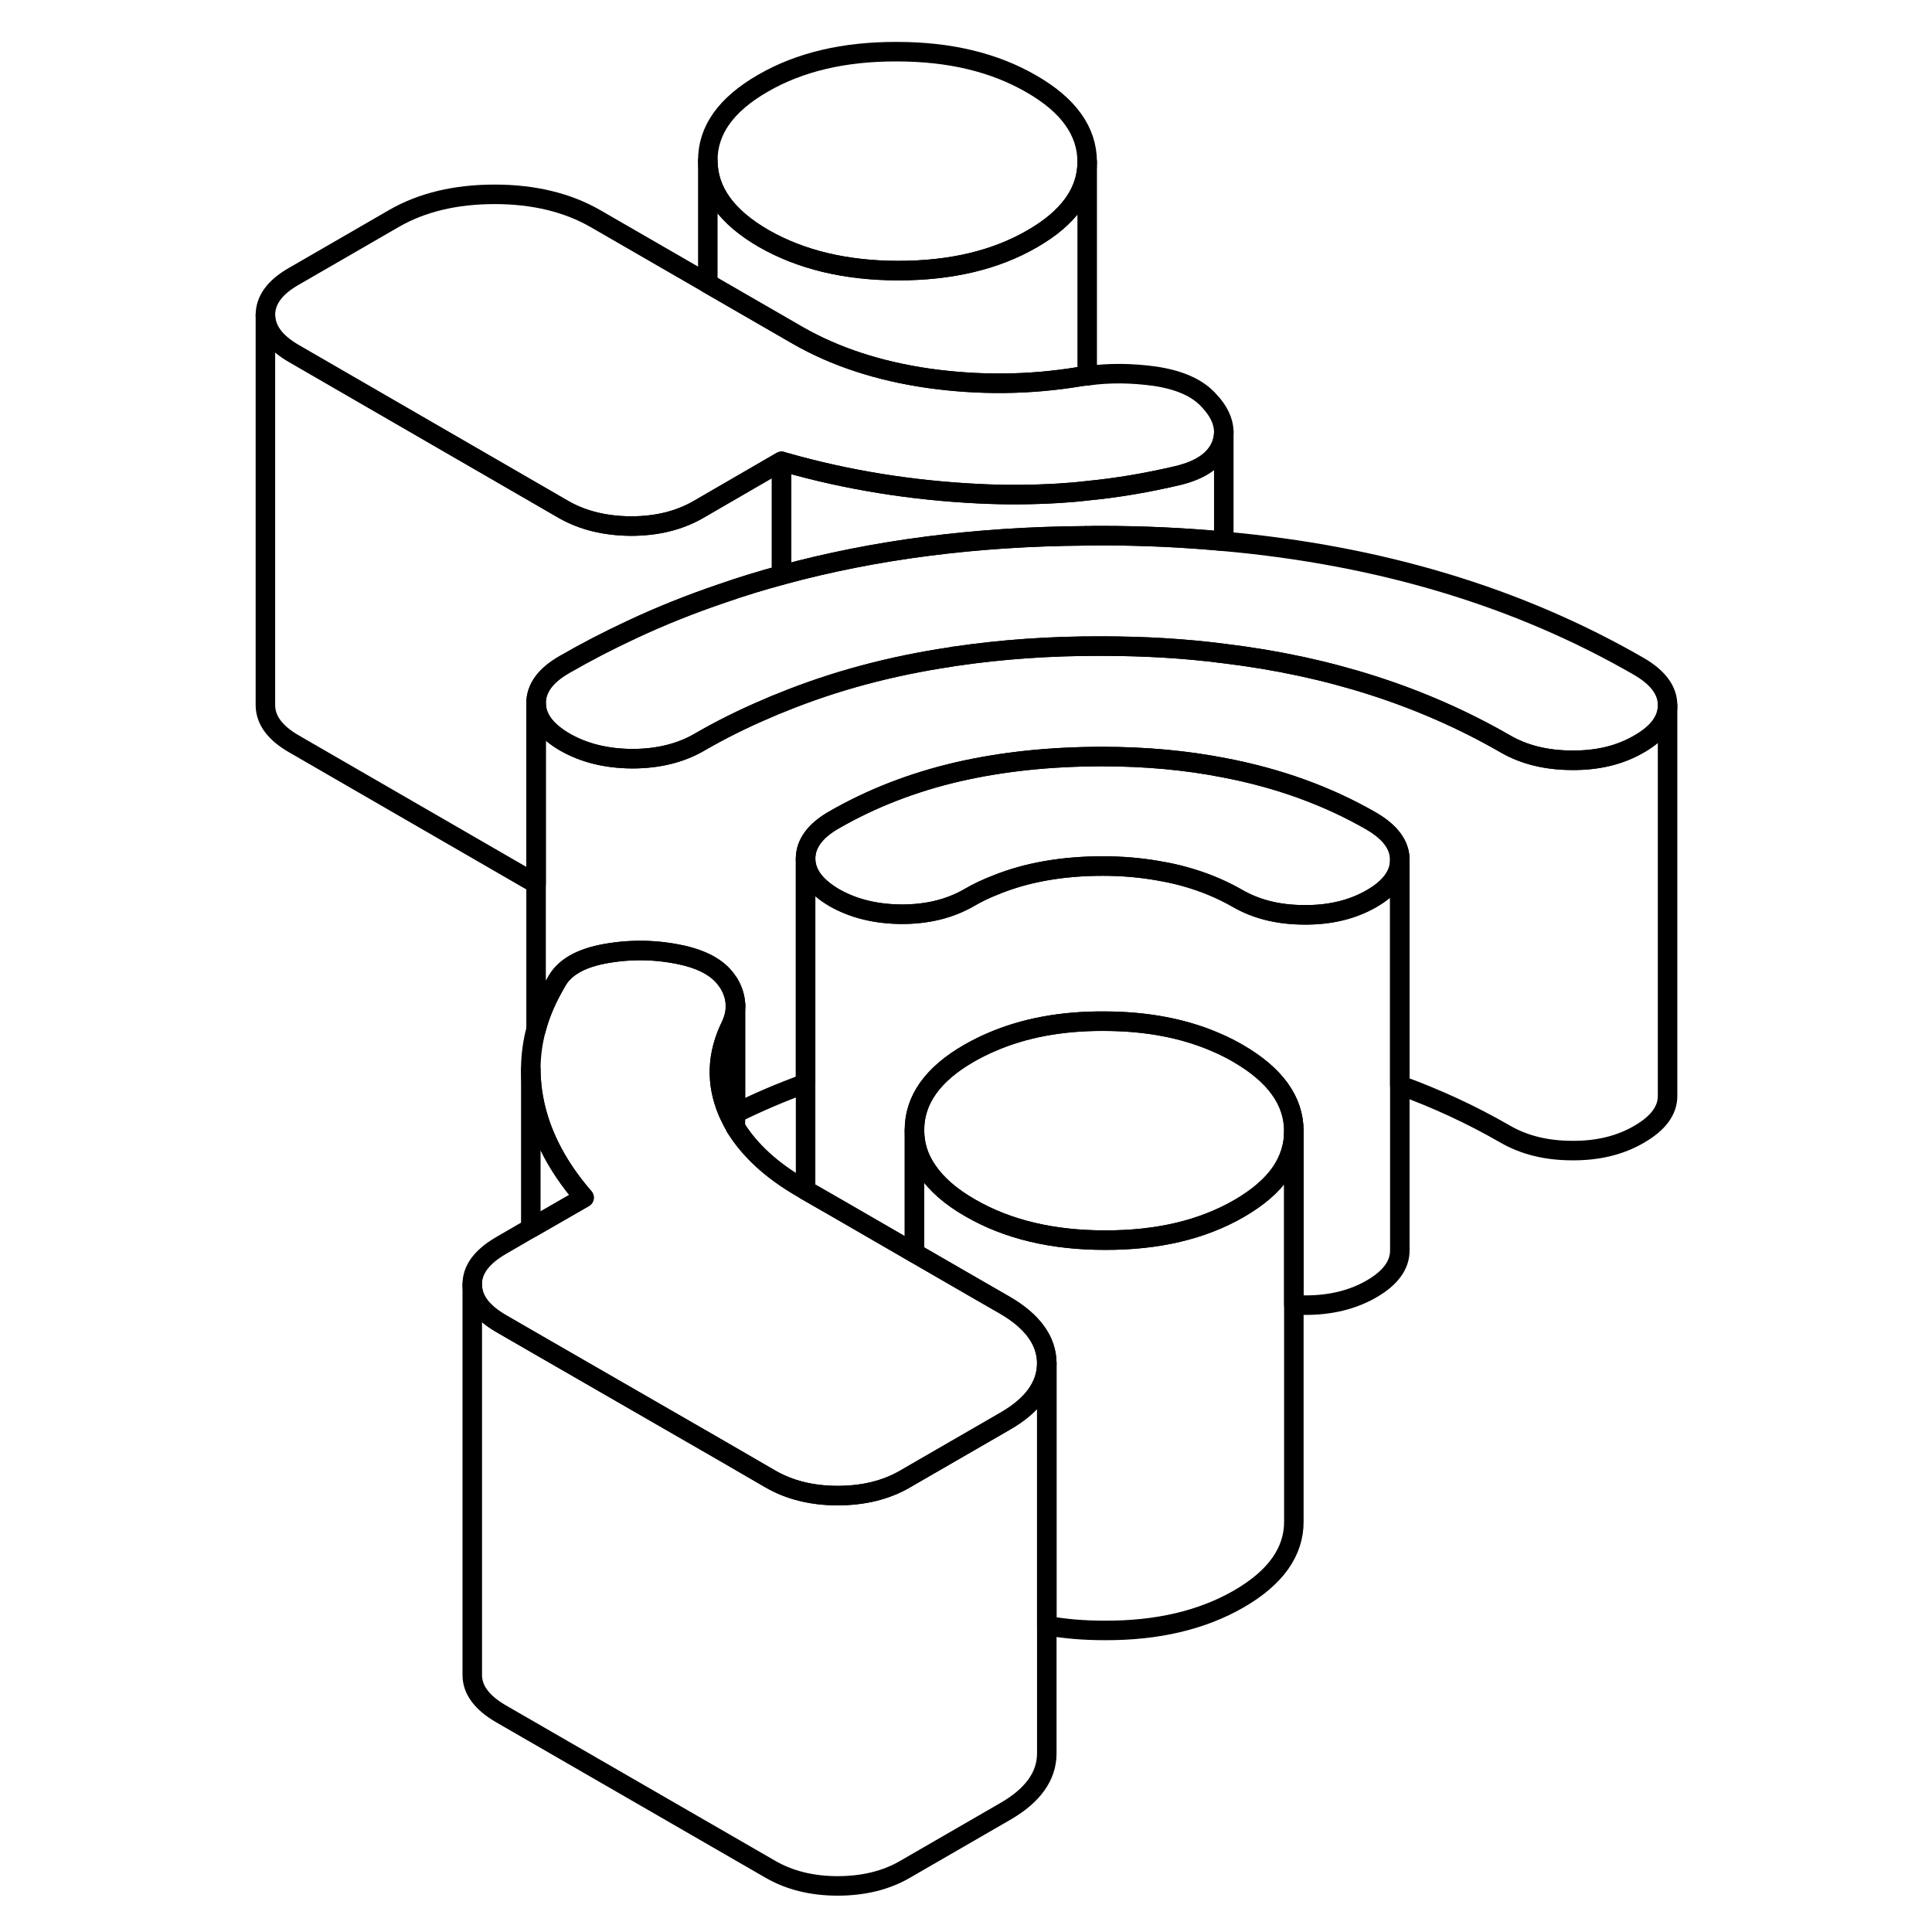 <svg width="48" height="48" viewBox="0 0 77 99" fill="none" xmlns="http://www.w3.org/2000/svg" stroke-width="1px"
     stroke-linecap="round" stroke-linejoin="round">
    <path d="M55.3 57.957V57.977C55.3 58.717 55.08 59.417 54.65 60.057C54.18 60.747 53.46 61.367 52.49 61.927C50.6 63.017 48.31 63.557 45.61 63.547C42.92 63.547 40.62 62.997 38.72 61.897C37.72 61.327 36.98 60.677 36.51 59.977C36.07 59.337 35.86 58.657 35.86 57.917C35.85 56.367 36.79 55.037 38.68 53.957C39.05 53.747 39.43 53.557 39.83 53.387C41.48 52.677 43.38 52.317 45.55 52.327C47.76 52.327 49.7 52.697 51.37 53.437C51.74 53.597 52.1 53.777 52.44 53.977C54.34 55.077 55.29 56.397 55.3 57.957Z" stroke="currentColor" stroke-linejoin="round"/>
    <path d="M60.73 44.078V64.058C60.74 64.818 60.25 65.488 59.28 66.048C58.31 66.608 57.16 66.888 55.85 66.878C55.66 66.878 55.48 66.868 55.3 66.858V57.958C55.3 56.398 54.34 55.078 52.44 53.978C52.1 53.778 51.74 53.598 51.37 53.438C49.7 52.698 47.76 52.328 45.55 52.328C43.38 52.318 41.48 52.678 39.83 53.388C39.43 53.558 39.05 53.748 38.68 53.958C36.79 55.038 35.85 56.368 35.86 57.918V64.208L31.9 61.918L30.28 60.988V44.008C30.29 44.768 30.78 45.428 31.75 45.998C32.73 46.558 33.88 46.838 35.2 46.848C36.52 46.848 37.66 46.568 38.64 46.008C39.08 45.748 39.55 45.528 40.04 45.338C41.62 44.698 43.45 44.378 45.51 44.378C46.49 44.378 47.42 44.458 48.29 44.608C49.82 44.858 51.19 45.338 52.4 46.028C53.38 46.598 54.53 46.878 55.85 46.878C57.16 46.888 58.31 46.608 59.28 46.048C60.24 45.498 60.73 44.828 60.73 44.078Z" stroke="currentColor" stroke-linejoin="round"/>
    <path d="M44.71 8.278V8.298C44.71 9.838 43.77 11.158 41.89 12.238C40.01 13.328 37.72 13.868 35.02 13.868C32.33 13.868 30.03 13.308 28.13 12.218C26.23 11.118 25.28 9.798 25.27 8.238C25.26 6.678 26.2 5.358 28.09 4.268C29.97 3.178 32.26 2.638 34.96 2.648C37.66 2.648 39.95 3.198 41.85 4.298C43.75 5.388 44.7 6.718 44.71 8.278Z" stroke="currentColor" stroke-linejoin="round"/>
    <path d="M51.71 22.087V22.137C51.71 22.358 51.67 22.567 51.59 22.788C51.3 23.547 50.56 24.078 49.36 24.367C47.83 24.727 46.28 24.997 44.71 25.148C44.22 25.207 43.72 25.247 43.23 25.277C41.88 25.358 40.51 25.367 39.13 25.297C35.7 25.128 32.41 24.598 29.25 23.698C29.18 23.677 29.12 23.657 29.05 23.637L25.27 25.828L24.77 26.117C23.79 26.677 22.65 26.957 21.33 26.957C20.01 26.948 18.86 26.668 17.88 26.108L4.08 18.128C3.1 17.567 2.61 16.907 2.6 16.148C2.6 15.377 3.08 14.717 4.06 14.158L9.2 11.188C10.63 10.367 12.35 9.958 14.35 9.958C16.35 9.958 18.08 10.377 19.52 11.207L25.27 14.527L29.88 17.188C31.78 18.277 34.02 19.017 36.6 19.387C39.18 19.747 41.76 19.727 44.34 19.297C44.46 19.277 44.59 19.258 44.71 19.258C45.85 19.098 47 19.117 48.17 19.277C49.46 19.468 50.39 19.887 50.97 20.547C51.44 21.047 51.69 21.567 51.71 22.087Z" stroke="currentColor" stroke-linejoin="round"/>
    <path d="M74.45 36.138V36.157C74.45 36.907 73.96 37.568 73 38.117C72.03 38.688 70.88 38.968 69.57 38.958C68.25 38.958 67.1 38.678 66.12 38.108C61.92 35.688 57.12 34.138 51.71 33.487C49.71 33.227 47.62 33.108 45.45 33.108C42.82 33.097 40.32 33.278 37.94 33.627C37.88 33.627 37.82 33.638 37.77 33.657C34.65 34.117 31.74 34.898 29.05 35.998C28.81 36.087 28.57 36.188 28.33 36.297C27.12 36.807 25.95 37.388 24.83 38.038C23.86 38.597 22.71 38.877 21.39 38.877C20.07 38.867 18.93 38.587 17.95 38.028C16.97 37.458 16.48 36.797 16.47 36.038C16.47 35.267 16.95 34.608 17.93 34.047C19.04 33.407 20.18 32.818 21.36 32.267C22.85 31.567 24.4 30.948 26 30.407C27 30.058 28.01 29.747 29.05 29.468C33.81 28.168 39 27.497 44.61 27.457C44.64 27.448 44.67 27.448 44.71 27.457C44.94 27.448 45.18 27.448 45.42 27.448C47.58 27.448 49.68 27.547 51.71 27.738C59.74 28.457 66.83 30.598 72.98 34.148C73.96 34.718 74.45 35.377 74.45 36.138Z" stroke="currentColor" stroke-linejoin="round"/>
    <path d="M60.73 44.058V44.078C60.73 44.828 60.24 45.498 59.28 46.048C58.31 46.608 57.16 46.888 55.85 46.878C54.53 46.878 53.38 46.598 52.4 46.028C51.19 45.338 49.82 44.858 48.29 44.608C47.42 44.458 46.49 44.378 45.51 44.378C43.45 44.378 41.62 44.698 40.04 45.338C39.55 45.528 39.08 45.748 38.64 46.008C37.66 46.568 36.52 46.848 35.2 46.848C33.88 46.838 32.73 46.558 31.75 45.998C30.78 45.428 30.29 44.768 30.28 44.008V43.978C30.29 43.228 30.77 42.568 31.73 42.018C33.64 40.918 35.76 40.088 38.09 39.548C40.36 39.028 42.82 38.768 45.48 38.768C47.69 38.768 49.77 38.958 51.71 39.338C54.5 39.868 57.02 40.778 59.26 42.068C60.24 42.638 60.73 43.298 60.73 44.058Z" stroke="currentColor" stroke-linejoin="round"/>
    <path d="M42.64 69.848C42.64 71.008 41.93 72.008 40.5 72.828L35.86 75.508L35.36 75.798C34.39 76.358 33.24 76.638 31.92 76.638C30.6 76.638 29.45 76.348 28.48 75.788L25.91 74.298L17.98 69.728L16.21 68.708L14.67 67.818C13.69 67.248 13.2 66.588 13.2 65.828C13.19 65.068 13.68 64.408 14.65 63.838L16.2 62.938L18.93 61.368C17.43 59.638 16.55 57.828 16.28 55.928C16.23 55.548 16.2 55.168 16.2 54.798V54.678C16.21 54.028 16.3 53.378 16.47 52.748C16.68 51.938 17.03 51.138 17.5 50.338C17.9 49.578 18.75 49.088 20.07 48.858C21.39 48.628 22.71 48.658 24.03 48.958C25.12 49.218 25.87 49.658 26.29 50.308C26.32 50.338 26.34 50.368 26.36 50.408C26.58 50.788 26.69 51.168 26.69 51.558C26.69 51.878 26.61 52.208 26.46 52.538C25.72 54.028 25.67 55.518 26.31 57.008C26.34 57.068 26.37 57.138 26.4 57.198C26.48 57.378 26.58 57.558 26.68 57.728V57.758C27.42 58.948 28.53 59.978 30.11 60.888L30.28 60.988L31.9 61.918L35.86 64.208L38.82 65.918L40.47 66.868C41.91 67.698 42.63 68.698 42.64 69.848Z" stroke="currentColor" stroke-linejoin="round"/>
    <path d="M74.45 36.158V56.138C74.46 56.898 73.97 57.558 73 58.118C72.03 58.688 70.88 58.968 69.57 58.958C68.25 58.958 67.1 58.678 66.12 58.108C64.42 57.128 62.63 56.298 60.73 55.608V44.058C60.73 43.298 60.24 42.638 59.26 42.068C57.02 40.778 54.5 39.868 51.71 39.338C49.77 38.958 47.69 38.768 45.48 38.768C42.82 38.768 40.36 39.028 38.09 39.548C35.76 40.088 33.64 40.918 31.73 42.018C30.77 42.568 30.29 43.228 30.28 43.978V55.518C29.04 55.968 27.84 56.478 26.68 57.058V51.558C26.69 51.168 26.58 50.788 26.36 50.408C26.34 50.368 26.32 50.338 26.29 50.308C25.87 49.658 25.12 49.218 24.03 48.958C22.71 48.658 21.39 48.628 20.07 48.858C18.75 49.088 17.9 49.578 17.5 50.338C17.03 51.138 16.68 51.938 16.47 52.748V36.038C16.48 36.798 16.97 37.458 17.95 38.028C18.93 38.588 20.07 38.868 21.39 38.878C22.71 38.878 23.86 38.598 24.83 38.038C25.95 37.388 27.12 36.808 28.33 36.298C28.57 36.188 28.81 36.088 29.05 35.998C31.74 34.898 34.65 34.118 37.77 33.658C37.82 33.638 37.88 33.628 37.94 33.628C40.32 33.278 42.82 33.098 45.45 33.108C47.62 33.108 49.71 33.228 51.71 33.488C57.12 34.138 61.92 35.688 66.12 38.108C67.1 38.678 68.25 38.958 69.57 38.958C70.88 38.968 72.03 38.688 73 38.118C73.96 37.568 74.45 36.908 74.45 36.158Z" stroke="currentColor" stroke-linejoin="round"/>
    <path d="M29.05 23.638V29.468C28.01 29.748 27 30.058 26 30.408C24.4 30.948 22.85 31.568 21.36 32.268C20.18 32.818 19.04 33.408 17.93 34.048C16.95 34.608 16.47 35.268 16.47 36.038V45.288L4.08 38.128C3.1 37.568 2.61 36.908 2.6 36.148V16.148C2.61 16.908 3.1 17.568 4.08 18.128L17.88 26.108C18.86 26.668 20.01 26.948 21.33 26.958C22.65 26.958 23.79 26.678 24.77 26.118L25.27 25.828L29.05 23.638Z" stroke="currentColor" stroke-linejoin="round"/>
    <path d="M51.71 22.138V27.738C49.68 27.548 47.58 27.448 45.42 27.448C45.18 27.448 44.94 27.448 44.71 27.458C44.67 27.448 44.64 27.448 44.61 27.458C39 27.498 33.81 28.168 29.05 29.468V23.778C29.11 23.748 29.18 23.718 29.25 23.698C32.41 24.598 35.7 25.128 39.13 25.298C40.51 25.368 41.88 25.358 43.23 25.278C43.72 25.248 44.22 25.208 44.71 25.148C46.28 24.998 47.83 24.728 49.36 24.368C50.56 24.078 51.3 23.548 51.59 22.788C51.67 22.568 51.71 22.358 51.71 22.138Z" stroke="currentColor" stroke-linejoin="round"/>
    <path d="M44.71 8.298V19.258C44.59 19.258 44.46 19.277 44.34 19.297C41.76 19.727 39.18 19.747 36.6 19.387C34.02 19.017 31.78 18.277 29.88 17.188L25.27 14.527V8.238C25.28 9.798 26.23 11.117 28.13 12.217C30.03 13.307 32.33 13.857 35.02 13.867C37.72 13.867 40.01 13.328 41.89 12.238C43.77 11.158 44.71 9.838 44.71 8.298Z" stroke="currentColor" stroke-linejoin="round"/>
    <path d="M18.93 61.368L16.2 62.938V54.798C16.2 55.168 16.23 55.548 16.28 55.928C16.55 57.828 17.43 59.638 18.93 61.368Z" stroke="currentColor" stroke-linejoin="round"/>
    <path d="M55.3 57.977V77.957C55.31 79.507 54.37 80.838 52.49 81.927C50.6 83.017 48.31 83.558 45.61 83.547C44.56 83.547 43.57 83.468 42.64 83.297V69.847C42.63 68.698 41.91 67.698 40.47 66.868L38.82 65.918L35.86 64.207V57.917C35.86 58.657 36.07 59.337 36.51 59.977C36.98 60.678 37.72 61.328 38.72 61.898C40.62 62.998 42.92 63.547 45.61 63.547C48.31 63.557 50.6 63.017 52.49 61.928C53.46 61.367 54.18 60.748 54.65 60.057C55.08 59.417 55.3 58.718 55.3 57.977Z" stroke="currentColor" stroke-linejoin="round"/>
    <path d="M42.64 69.848V89.848C42.64 91.008 41.93 92.008 40.5 92.828L35.36 95.798C34.39 96.358 33.24 96.638 31.92 96.638C30.6 96.638 29.45 96.348 28.48 95.788L14.67 87.818C13.69 87.248 13.2 86.588 13.2 85.828V65.828C13.2 66.588 13.69 67.248 14.67 67.818L16.21 68.708L17.98 69.728L25.91 74.298L28.48 75.788C29.45 76.348 30.6 76.638 31.92 76.638C33.24 76.638 34.39 76.358 35.36 75.798L35.86 75.508L40.5 72.828C41.93 72.008 42.64 71.008 42.64 69.848Z" stroke="currentColor" stroke-linejoin="round"/>
    <path d="M26.69 51.558V57.058L26.68 57.728C26.58 57.558 26.48 57.378 26.4 57.198C26.37 57.138 26.34 57.068 26.31 57.008C25.67 55.518 25.72 54.028 26.46 52.538C26.61 52.208 26.69 51.878 26.69 51.558Z" stroke="currentColor" stroke-linejoin="round"/>
    <path d="M26.69 51.557V51.458" stroke="currentColor" stroke-linejoin="round"/>
</svg>